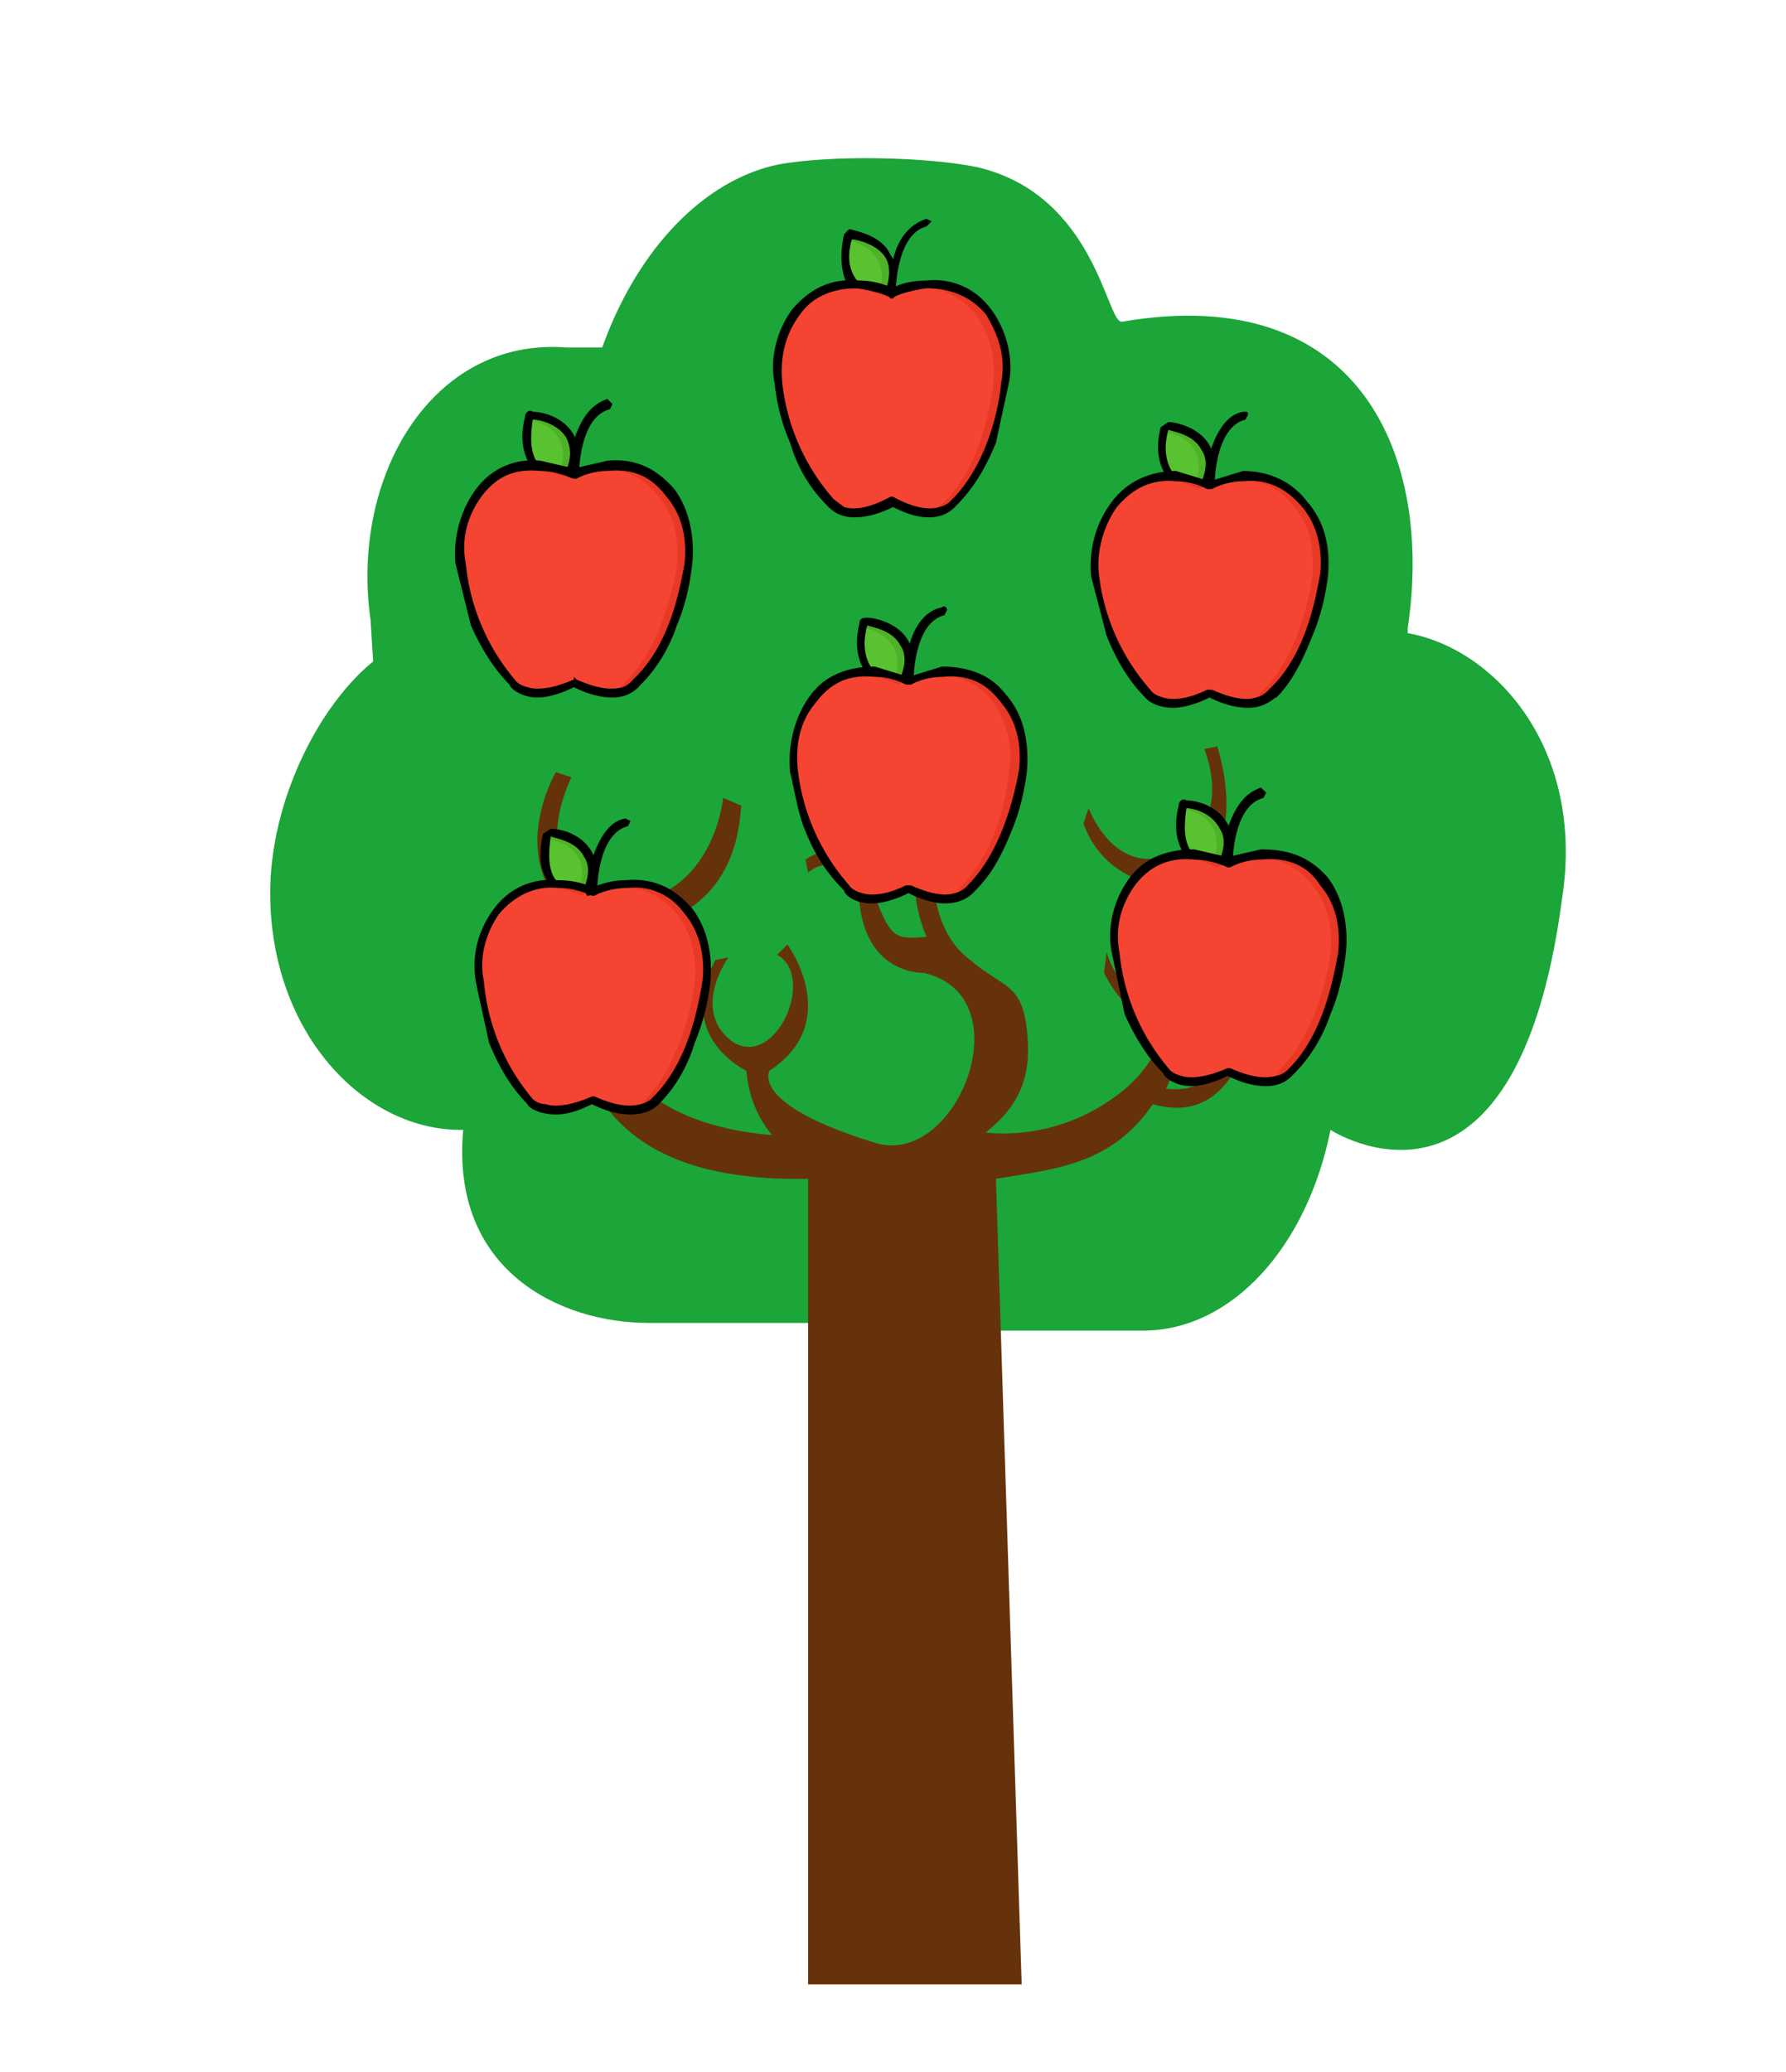 <svg xmlns="http://www.w3.org/2000/svg" width="694" height="805" fill="none"><path fill="#1CA538" d="M547 246v-2c10-66-18-135-111-119-6 1-10-49-56-60-19-4-57-5-78-1-28 6-54 32-68 71h-14c-52-4-84 50-76 106l1 16c-21 17-40 54-40 90 0 54 36 92 74 92h1c-5 55 38 75 72 75h67c10 0 19-2 27-6 10 5 20 9 31 9h67c35 0 64-33 73-78 0 0 72 47 90-90 9-58-26-97-60-103Z"/><path fill="#65320B" d="M484 383c-3 40-22 41-31 40l7-14c15-33 0-70 5-72 20-11 8-47 8-47l-5 1c7 19 1 32-9 39-25 14-36-16-36-16l-2 6c9 25 36 25 36 25v25c-19 30-27 0-27 0l-1 8c16 31 27 4 27 4-1 23-12 37-24 45-24 17-49 13-49 13 14-11 18-23 16-40-2-18-9-16-22-27-8-6-13-15-15-33-2-17 19-29 19-29l-2-5c-38 16-19 58-19 58-13 1-14 1-22-21-7-22-25-9-25-9l1 5c14-11 20 12 20 12 3 28 25 27 25 27 39 9 13 76-19 66-49-15-41-28-41-28 29-19 7-49 7-49l-4 4c15 8 0 44-17 34-17-12-2-33-2-33l-5 1c-16 30 12 43 12 43 1 11 5 19 10 25-26-2-80-14-63-80 0 0 48 4 51-48l-7-3s-4 43-45 41c0 0-32-9-14-49l-6-2s-22 37 11 60c0 0-9 29 1 55-13 8-22-12-22-12l-1 12c11 15 22 11 26 8 11 20 34 36 83 35v313h83l-10-313c25-4 45-6 61-29 38 11 41-46 41-46h-5Z"/><g clip-path="url(#a)"><path fill="#59C230" d="M343 118c-4 0-18-4-14-25h1c5 0 24 4 14 25h-1Z"/><path fill="#4EB229" d="M330 93h-1c7 2 19 7 11 25h4c10-21-9-25-14-25Z"/><path fill="#F54432" d="M347 115s-23-11-37 7c-6 8-8 18-7 28 2 12 7 32 20 45 0 0 6 9 24 0 18 9 24 0 24 0 13-13 17-33 19-45 2-10-1-20-7-28-14-18-36-7-36-7Z"/><path fill="#E83826" d="m343 115 2-1c-3-1-9-3-16-2 8 0 14 3 14 3ZM343 195c-5 2-9 4-13 4 4 0 8 0 15-3l-2-1ZM383 122c-7-9-16-11-23-10 6 0 13 3 19 10 6 8 8 18 7 28-2 12-6 32-19 45 0 0-3 3-8 4 8 1 12-4 12-4 13-13 17-33 19-45 2-10-1-20-7-28Z"/><path fill="#000" d="M345 115c-1 0-2-1-1-2 2-5 2-10 0-13-3-5-11-7-13-7-2 7-1 12 2 16v3h-3c-3-5-4-12-2-21l2-2c4 1 13 3 16 10 3 4 3 9 1 15l-2 1Z"/><path fill="#000" d="M361 201c-4 0-8-1-14-4-6 3-11 4-15 4-7 0-10-4-11-5-6-6-11-14-14-24-3-7-5-14-6-23-2-10 1-21 7-29 7-8 15-12 26-11 6 0 11 2 13 3 1-1 6-3 13-3 10-1 19 3 25 11s9 19 7 29l-5 23c-4 10-9 18-15 24-1 1-4 5-11 5Zm-14-8c9 5 15 5 18 4a9 9 0 0 0 5-3c13-13 18-34 19-45 2-10-1-19-6-27-6-7-14-10-23-10-7 1-13 3-13 4h-1c0-1-6-3-13-4-9 0-17 3-22 10-6 8-8 17-7 27a82 82 0 0 0 20 45l4 3c3 1 9 1 18-4h1Z"/><path fill="#000" d="m347 116-2-2 2-13c2-9 7-14 13-16l2 1-2 2c-12 3-12 26-12 26l-1 2Z"/></g><g clip-path="url(#b)"><path fill="#59C230" d="M219 188c-3 0-18-4-13-24l1-1c4 0 23 4 13 25h-1Z"/><path fill="#4EB229" d="M207 163h-1c7 2 18 7 10 25h4c10-21-9-25-13-25Z"/><path fill="#F54432" d="M223 185s-22-11-36 8c-6 7-9 17-7 27 1 12 6 32 19 45 0 0 6 9 24 0 18 9 24 0 24 0 13-13 18-33 20-45 1-10-1-20-7-27-15-19-37-8-37-8Z"/><path fill="#E83826" d="M219 185h2c-3-2-9-3-15-3l13 3ZM219 265c-5 3-9 4-12 4 3 1 8 0 14-3l-2-1ZM260 193c-7-9-16-11-24-11 7 1 14 3 20 11 6 7 8 17 7 27-2 12-7 32-20 45 0 0-2 3-8 4 9 1 12-4 12-4 13-13 18-33 20-45 1-10-1-20-7-27Z"/><path fill="#000" d="M222 185h-1l-1-2c2-5 2-9 0-13-3-5-10-7-13-7-1 7-1 13 2 17v2h-2c-4-5-5-12-3-20 0-2 2-3 3-2 4 0 12 2 16 9 2 4 2 9 0 15l-1 1Z"/><path fill="#000" d="M238 271c-4 0-9-1-15-4-6 3-11 4-14 4-7 0-11-4-11-5-6-6-11-14-15-23l-6-24c-1-10 2-21 8-29s15-12 25-11l13 3 13-3c11-1 19 3 26 11 6 8 8 19 7 29-1 9-3 17-6 24-3 9-8 17-14 23-1 1-4 5-11 5Zm-15-8 1 1c9 4 14 4 18 3a9 9 0 0 0 4-3c14-13 18-34 20-45 1-10-1-19-7-26-6-8-13-11-23-10-7 0-12 3-12 3h-1c-1 0-6-3-13-3-10-1-17 2-23 10-5 7-8 16-6 26a82 82 0 0 0 19 45s1 2 5 3c3 1 9 1 18-3v-1Z"/><path fill="#000" d="m223 186-1-2 1-13c3-9 7-14 13-16l2 2-1 2c-12 3-12 25-12 25l-2 2Z"/></g><g clip-path="url(#c)"><path fill="#59C230" d="M466 193c-3-1-18-5-13-25l1-1c4 1 23 4 13 25l-1 1Z"/><path fill="#4EB229" d="m454 167-1 1c7 1 18 7 10 24l3 1 1-1c10-21-9-24-13-25Z"/><path fill="#F54432" d="M470 190s-22-11-36 7c-6 7-9 17-7 27 1 12 6 33 19 45 0 0 6 10 24 0 18 10 24 0 24 0 13-12 18-33 20-45 1-10-1-20-7-27-15-18-37-7-37-7Z"/><path fill="#E83826" d="m466 190 2-1c-3-1-9-3-15-3 7 1 13 4 13 4ZM466 269c-5 3-9 4-12 4 3 1 8 0 14-3l-2-1ZM507 197c-7-9-16-11-24-11 7 1 14 3 20 11 6 7 8 17 7 27-2 12-7 33-20 45 0 0-2 4-8 4 9 1 12-4 12-4 13-12 18-33 20-45 1-10-1-20-7-27Z"/><path fill="#000" d="M469 189h-1l-1-2c2-5 2-9 0-12-3-6-10-7-13-8-2 7-1 13 2 17v2h-2c-4-5-5-12-3-20l3-2c3 0 12 2 16 9 2 4 2 9 0 15l-1 1Z"/><path fill="#000" d="M485 275c-4 0-9-1-15-4-6 3-11 4-14 4-8 0-11-4-11-4-6-6-11-14-15-24l-6-23c-1-11 2-21 8-29s15-12 25-12l13 4 13-4c10 0 19 4 25 12 7 8 9 18 8 29-1 8-3 16-6 23-4 10-8 18-14 24-1 0-4 4-11 4Zm-15-7h1c9 4 14 4 17 3a9 9 0 0 0 5-3c14-13 18-34 20-45 1-9-1-19-7-26s-13-11-23-10c-7 0-12 3-12 3h-2s-5-3-12-3c-10-1-17 3-23 10-5 7-8 17-7 26a82 82 0 0 0 20 45s1 2 5 3c3 1 9 1 17-3h1Z"/><path fill="#000" d="m470 190-1-2 1-12c3-9 7-15 13-16 1-1 2 0 2 1l-1 2c-12 3-12 25-12 25l-2 2Z"/></g><g clip-path="url(#d)"><path fill="#59C230" d="M349 269c-3-1-18-5-13-25l1-1c4 1 23 4 13 25l-1 1Z"/><path fill="#4EB229" d="m337 243-1 1c6 1 18 7 10 24l3 1 1-1c10-21-9-24-13-25Z"/><path fill="#F54432" d="M353 266s-22-12-37 7c-5 7-8 17-6 27 1 12 6 32 19 45 0 0 6 9 24 0 18 9 24 0 24 0 13-13 18-33 20-45 1-10-1-20-7-27-15-19-37-7-37-7Z"/><path fill="#E83826" d="m349 266 2-1c-3-1-9-3-15-3 7 1 13 4 13 4ZM349 345c-5 3-9 4-12 4 3 1 8 0 14-3l-2-1ZM390 273c-7-9-16-11-24-11 7 1 14 3 20 11 5 7 8 17 6 27-1 12-6 32-19 45 0 0-2 4-8 4 9 1 12-4 12-4 13-13 18-33 20-45 1-10-1-20-7-27Z"/><path fill="#000" d="M352 265h-1l-1-2c2-5 2-9 0-12-3-6-10-7-13-8-2 7-1 13 2 17v2h-2c-4-5-5-12-3-20 0-2 2-2 3-2 3 0 12 2 16 9 2 4 2 9 0 15l-1 1Z"/><path fill="#000" d="M367 351c-3 0-8-1-14-4-6 3-11 4-14 4-8 0-11-4-11-5-6-6-11-13-15-23-3-7-4-15-6-23-1-11 2-22 8-30s15-11 25-11l13 4 13-4c10 0 19 3 25 11 7 8 9 19 8 30-1 8-3 16-6 23-4 10-8 17-14 23-1 1-4 5-12 5Zm-14-7h1c9 4 14 4 17 3a9 9 0 0 0 5-3c13-13 18-34 20-45 1-10-1-19-7-26-6-8-13-11-23-10-7 0-12 3-12 3h-2s-5-3-12-3c-10-1-17 2-23 10-6 7-8 16-7 26a82 82 0 0 0 20 45s1 2 5 3c3 1 9 1 17-3h1Z"/><path fill="#000" d="m353 266-2-2 2-12c2-9 7-15 13-16 1-1 2 0 2 1l-1 2c-12 3-12 25-12 25l-2 2Z"/></g><g clip-path="url(#e)"><path fill="#59C230" d="M473 340c-3-1-18-5-13-25l1-1c4 0 23 4 13 25l-1 1Z"/><path fill="#4EB229" d="M461 314h-1c7 2 18 7 10 25l3 1 1-1c10-21-9-25-13-25Z"/><path fill="#F54432" d="M477 337s-22-12-36 7c-6 7-9 17-7 27 1 12 6 32 19 45 0 0 6 9 24 0 18 9 24 0 24 0 13-13 18-33 20-45 1-10-1-20-7-27-14-19-37-7-37-7Z"/><path fill="#E83826" d="m473 337 2-1c-3-1-9-3-15-3 7 1 13 4 13 4ZM473 416c-5 3-9 4-12 4 3 1 8 0 14-3l-2-1ZM514 344c-7-9-16-11-24-11 7 1 14 3 20 11 6 7 8 17 7 27-2 12-7 32-20 45 0 0-2 4-8 4 9 1 12-4 12-4 13-13 18-33 20-45 1-10-1-20-7-27Z"/><path fill="#000" d="M476 336h-1l-1-2c2-5 2-9 0-12-3-6-10-8-13-8-1 7-1 13 2 17v2h-2c-4-5-5-12-3-20 0-2 2-3 3-2 4 0 12 2 16 9 2 4 2 9 0 15l-1 1Z"/><path fill="#000" d="M492 422c-4 0-9-1-15-4-6 3-11 4-14 4-7 0-11-4-11-5-6-6-11-14-15-23l-5-24c-2-10 1-21 7-29s15-11 25-11l13 3 13-3c11 0 19 3 26 11 6 8 8 19 7 29-1 9-3 17-6 24-3 9-8 17-14 23-1 1-4 5-11 5Zm-15-7h1c9 4 14 4 18 3a9 9 0 0 0 5-3c13-13 17-34 19-45 1-10-1-19-7-26-5-8-13-11-23-10-7 0-12 3-12 3h-1s-6-3-13-3c-9-1-17 2-23 10-5 7-8 16-6 26a82 82 0 0 0 19 45s1 2 5 3c3 1 9 1 18-3Z"/><path fill="#000" d="m477 337-1-2 1-13c3-9 7-14 13-16l2 2-1 2c-12 3-12 25-12 25l-2 2Z"/></g><g clip-path="url(#f)"><path fill="#59C230" d="M226 351c-3-1-18-5-13-25l1-1c4 1 23 4 13 25l-1 1Z"/><path fill="#4EB229" d="m214 325-1 1c7 1 19 7 10 24l3 1 1-1c10-21-9-24-13-25Z"/><path fill="#F54432" d="M230 348s-22-11-36 7c-6 8-9 18-7 27 1 13 6 33 19 46 0 0 6 9 24 0 18 9 24 0 24 0 13-13 18-33 20-46 1-9-1-19-7-27-14-18-37-7-37-7Z"/><path fill="#E83826" d="m226 348 2-1c-3-1-8-3-15-2 8 0 13 3 13 3ZM226 428l-12 4 14-3-2-1ZM267 355c-7-9-16-11-24-10 7 0 14 3 20 10 6 8 8 18 7 27-2 13-7 33-20 46 0 0-2 3-8 4 9 0 12-4 12-4 13-13 18-33 20-46 1-9-1-19-7-27Z"/><path fill="#000" d="M229 348h-1l-1-3c2-5 2-9 0-12-3-6-10-7-13-8-1 7-1 13 2 17v2h-2c-4-5-5-11-3-20l3-2c4 0 12 2 16 9 2 4 2 10 0 16l-1 1Z"/><path fill="#000" d="M245 433c-4 0-9-1-15-4-6 3-10 4-14 4-7 0-11-3-11-4-6-6-11-14-15-24l-5-23c-2-11 1-21 7-29s15-12 25-11c7 0 12 2 13 3 2-1 7-3 13-3 11-1 19 3 26 11 6 8 8 18 7 29-1 8-3 16-6 23-3 10-8 18-14 24-1 1-4 4-11 4Zm-15-7h1c9 4 14 4 18 3a9 9 0 0 0 5-3c13-13 17-33 19-45 1-9-1-19-7-26-5-7-13-11-22-10-8 0-13 3-13 3h-1s-6-3-13-3c-9-1-17 3-23 10-5 7-8 17-6 26a82 82 0 0 0 19 46s2 2 5 2c3 1 9 1 18-3Z"/><path fill="#000" d="m230 348-1-1 1-13c3-9 7-15 13-16l2 1-1 2c-12 3-12 25-12 26l-2 1Z"/></g><defs><clipPath id="a"><path fill="#fff" d="M294 85h106v116H294z"/></clipPath><clipPath id="b"><path fill="#fff" d="M170 155h106v116H170z"/></clipPath><clipPath id="c"><path fill="#fff" d="M417 160h106v116H417z"/></clipPath><clipPath id="d"><path fill="#fff" d="M300 235h106v116H300z"/></clipPath><clipPath id="e"><path fill="#fff" d="M424 306h106v116H424z"/></clipPath><clipPath id="f"><path fill="#fff" d="M177 318h106v116H177z"/></clipPath></defs></svg>